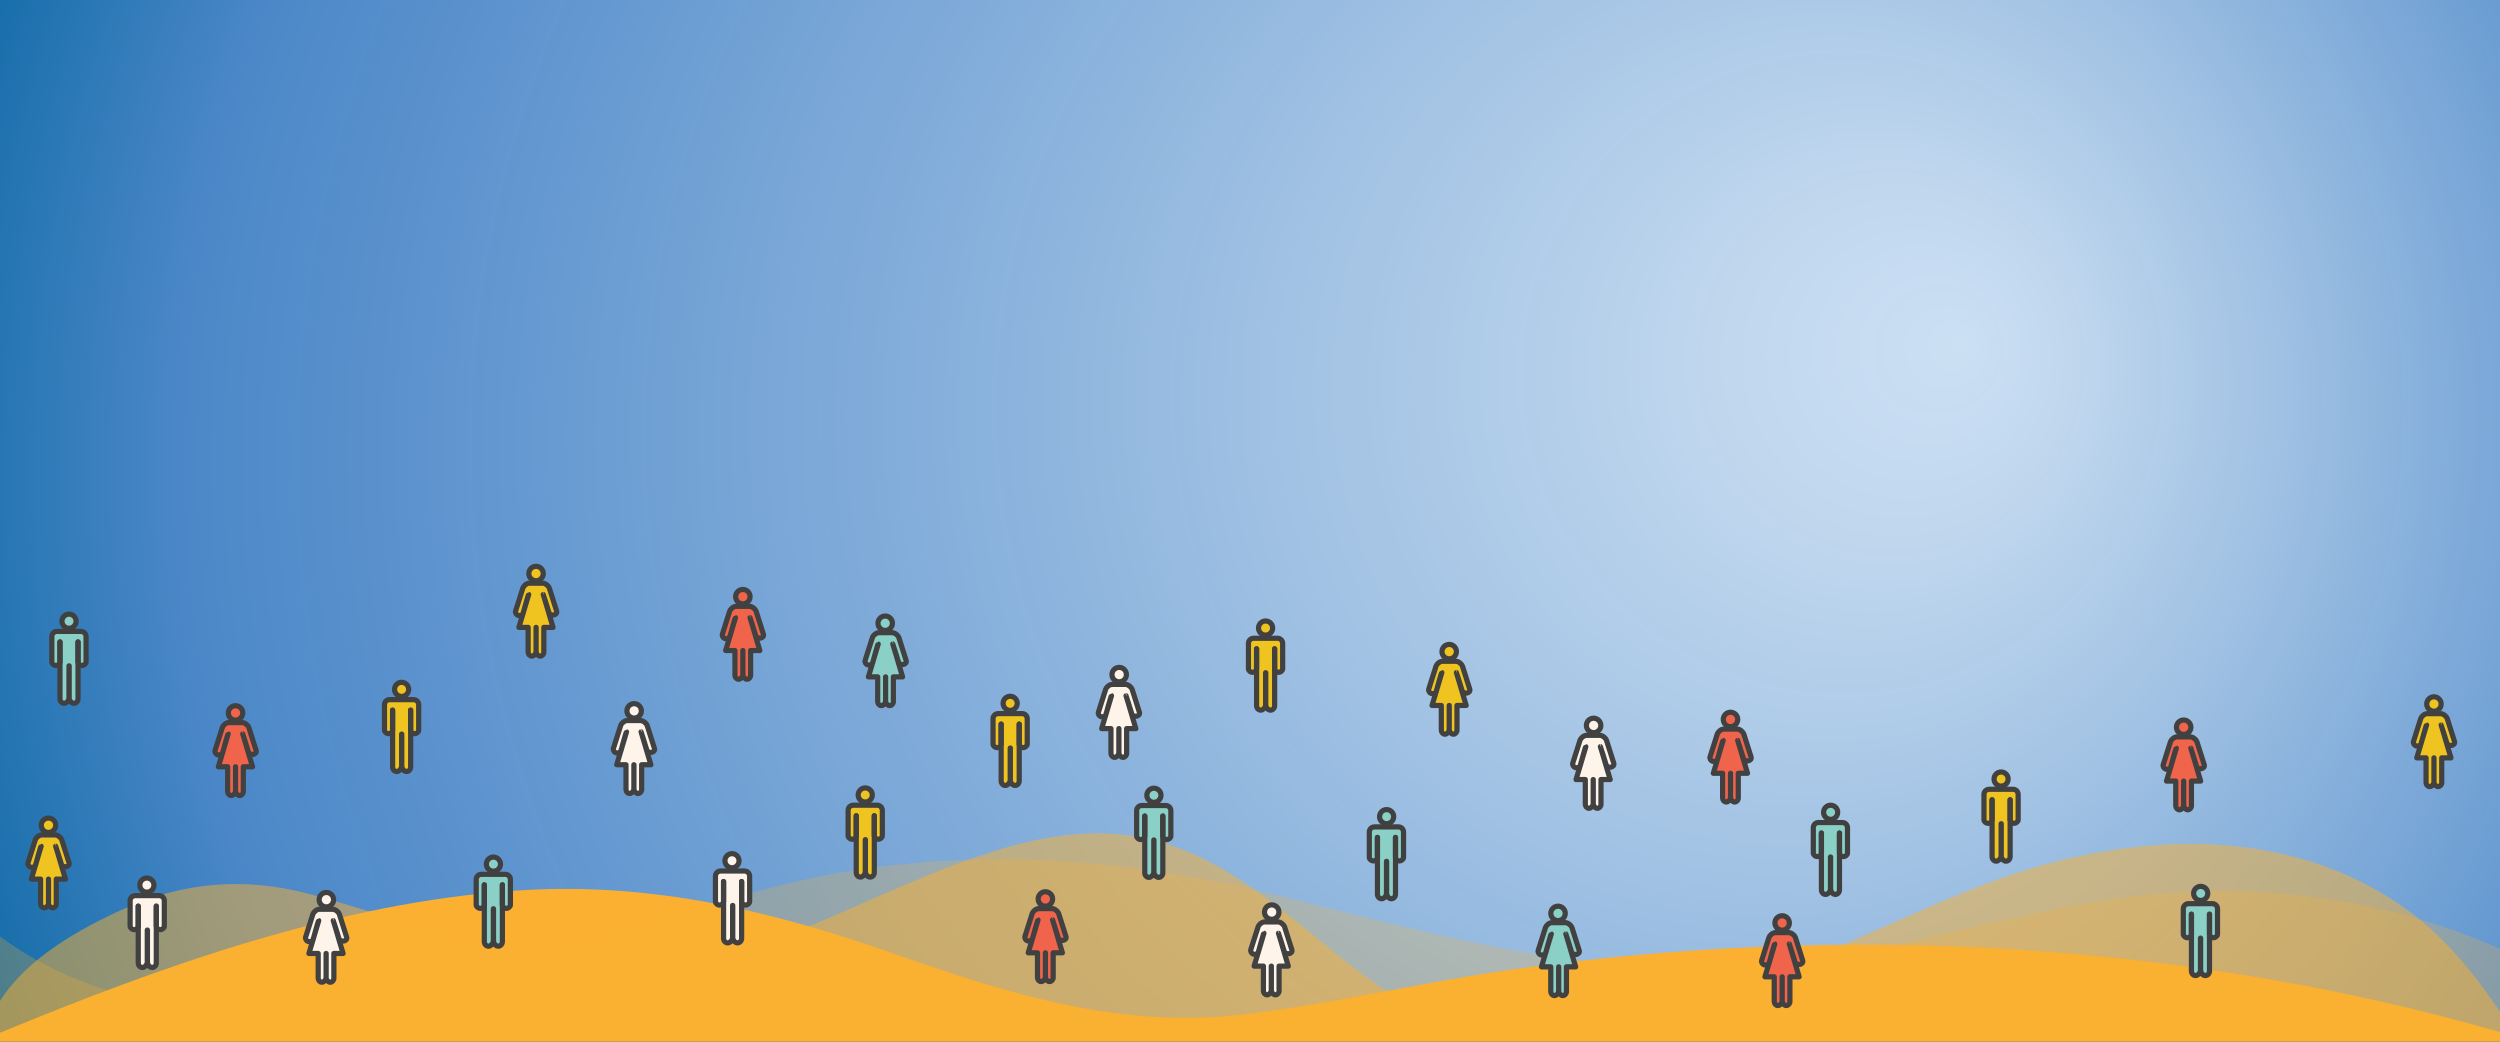 <?xml version="1.0" encoding="utf-8"?>
<!-- Generator: Adobe Illustrator 26.2.1, SVG Export Plug-In . SVG Version: 6.00 Build 0)  -->
<svg version="1.1" xmlns="http://www.w3.org/2000/svg" xmlns:xlink="http://www.w3.org/1999/xlink" x="0px" y="0px"
	 viewBox="0 0 1440 600" style="enable-background:new 0 0 1440 600;" xml:space="preserve">
<rect x="0" y="0" width="1440" height="600" fill="#333333" stroke="none"/>
<style type="text/css">
	.st0{fill:url(#SVGID_1_);}
	.st1{fill:#FBB031;}
	.st2{opacity:0.25;fill:#FBB031;enable-background:new    ;}
	.st3{opacity:0.5;fill:#FBB031;enable-background:new    ;}
	.st4{fill:#8AD0C6;}
	.st5{fill:none;stroke:#414141;stroke-width:3;stroke-linecap:round;stroke-linejoin:round;stroke-miterlimit:10;}
	.st6{fill:#F0644B;}
	.st7{fill:none;stroke:#404041;stroke-width:3;stroke-linecap:round;stroke-linejoin:round;stroke-miterlimit:10;}
	.st8{fill:#EFC421;}
	.st9{fill:#FEF4EA;}
</style>
<g id="Layer_2">
	
		<radialGradient id="SVGID_1_" cx="721" cy="299.5" r="1101.509" fx="1131.225" fy="198.038" gradientTransform="matrix(1.001 0 0 1 -2.003 0)" gradientUnits="userSpaceOnUse">
		<stop  offset="0" style="stop-color:#CCE0F4"/>
		<stop  offset="0.1" style="stop-color:#C3DBF3;stop-opacity:0.971"/>
		<stop  offset="0.265" style="stop-color:#A9CDF2;stop-opacity:0.922"/>
		<stop  offset="0.474" style="stop-color:#80B6F0;stop-opacity:0.861"/>
		<stop  offset="0.68" style="stop-color:#519CED;stop-opacity:0.8"/>
		<stop  offset="0.8" style="stop-color:#0277C0;stop-opacity:0.8"/>
		<stop  offset="0.843" style="stop-color:#0075BE"/>
	</radialGradient>
	<rect class="st0" width="1440" height="599"/>
</g>
<g id="Layer_1">
	<path class="st1" d="M1440,599.89v-5.44c-179.92-51.6-376.91-63.51-571-35.71c-51.6,7.39-101.08,19.45-153.13,25.58
		c-70.8,8.34-134.98-11.83-198.67-34.22c-70.72-24.86-140.4-42.28-218.64-37.21C194.72,519.65,91.61,557.07,0,594.87v5.02H1440z"/>
	<path class="st2" d="M1440,599.89v-53.37c-57.35-25.59-124.31-37.09-189.6-32.28c-84.43,6.19-163.6,38.4-248.16,43.23
		c-88.61,5.03-177.05-19.46-261.84-40.65c-83.12-20.75-165.96-28.68-251.28-15.08c-43.38,6.92-83.82,20.57-125.34,33.82
		C252.61,571.07,104.4,616.37,0,539.4v60.49H1440z"/>
	<path class="st3" d="M1440,600v-17.25c-15.6-23.03-33.17-44.78-57.23-61.35c-62.06-42.79-140.77-42.49-212.27-21.31
		c-37.38,11.07-72.11,28.44-107.6,43.42c-49.1,20.73-101.68,50.18-157,54.19c-43.51,3.11-85.08-10.28-118.32-34.43
		c-38.12-27.7-74.78-67.64-124.36-79.64c-48.53-11.77-97.62,7.3-142.96,26.49c-45.34,19.19-90.19,42.55-140.3,46.96
		c-71.68,6.38-135.94-24.96-202.68-42.37c-36.24-9.45-70.8-6.73-104.51,8.18C45.86,534.77,15.18,552.27,0,576.61V600H1440z"/>
	<g>
		<g>
			<ellipse transform="matrix(0.999 -0.04 0.04 0.999 -14.07 20.882)" cx="510.1" cy="358.87" rx="4.16" ry="4.16"/>
		</g>
		<g>
			
				<ellipse transform="matrix(0.999 -0.04 0.04 0.999 -14.07 20.882)" class="st4" cx="510.1" cy="358.87" rx="4.16" ry="4.16"/>
			<path class="st4" d="M499.73,382.98c0.94,0.3,2.56-0.05,2.89-1.08c0,0,2.99-11.02,3.24-10.97l-5.65,18.95h5.34l0,14.25
				c0,1.26,0.94,2.3,2.09,2.3c1.15,0,2.09-1.03,2.46-2.3l0-14.25h0.03v14.25c0.28,1.26,1.22,2.3,2.36,2.3c1.15,0,2.09-1.03,2.09-2.3
				l0-14.25h5.31c0,0-1.35-4.53-1.44-4.83c-0.88-2.94-1.74-5.88-2.61-8.82c-0.52-1.77-1.05-3.53-1.6-5.29
				c0.09-0.02,2.17,6.9,3.27,10.34c0.78,2.44,5.22,1.71,4.41-0.87c0,0-4.21-13.27-4.21-13.27c-0.28-0.88-2.08-2.72-3.81-2.72h-7.59
				c-1.83,0-3.5,1.85-3.77,2.72l-4.21,13.27C497.96,381.44,498.79,382.68,499.73,382.98z"/>
		</g>
		<g>
			
				<ellipse transform="matrix(0.999 -0.04 0.04 0.999 -14.07 20.882)" class="st5" cx="510.1" cy="358.87" rx="4.16" ry="4.16"/>
			<path class="st5" d="M499.73,382.98c0.94,0.3,2.56-0.05,2.89-1.08c0,0,2.99-11.02,3.24-10.97l-5.65,18.95h5.34l0,14.25
				c0,1.26,0.94,2.3,2.09,2.3c1.15,0,2.09-1.03,2.46-2.3l0-14.25h0.03v14.25c0.28,1.26,1.22,2.3,2.36,2.3c1.15,0,2.09-1.03,2.09-2.3
				l0-14.25h5.31c0,0-1.35-4.53-1.44-4.83c-0.88-2.94-1.74-5.88-2.61-8.82c-0.52-1.77-1.05-3.53-1.6-5.29
				c0.09-0.02,2.17,6.9,3.27,10.34c0.78,2.44,5.22,1.71,4.41-0.87c0,0-4.21-13.27-4.21-13.27c-0.28-0.88-2.08-2.72-3.81-2.72h-7.59
				c-1.83,0-3.5,1.85-3.77,2.72l-4.21,13.27C497.96,381.44,498.79,382.68,499.73,382.98z"/>
		</g>
	</g>
	<g>
		<g>
			<path d="M996.77,418.56c2.3,0,4.16-1.86,4.16-4.16c0-2.3-1.86-4.16-4.16-4.16c-2.3,0-4.16,1.86-4.16,4.16
				C992.61,416.69,994.48,418.56,996.77,418.56z"/>
		</g>
		<g>
			<path class="st6" d="M996.77,418.56c2.3,0,4.16-1.86,4.16-4.16c0-2.3-1.86-4.16-4.16-4.16c-2.3,0-4.16,1.86-4.16,4.16
				C992.61,416.69,994.48,418.56,996.77,418.56z"/>
			<path class="st6" d="M986.4,438.51c0.94,0.3,2.56-0.05,2.89-1.08c0,0,2.99-11.02,3.24-10.97l-5.65,18.95h5.34l0,14.25
				c0,1.26,0.94,2.3,2.09,2.3c1.15,0,2.09-1.03,2.46-2.3l0-14.25h0.03v14.25c0.28,1.26,1.22,2.3,2.36,2.3c1.15,0,2.09-1.03,2.09-2.3
				l0-14.25h5.31c0,0-1.35-4.53-1.44-4.83c-0.88-2.94-1.74-5.88-2.61-8.82c-0.52-1.77-1.05-3.53-1.6-5.29
				c0.09-0.02,2.17,6.9,3.27,10.34c0.78,2.44,5.22,1.71,4.41-0.87c0,0-4.21-13.27-4.21-13.27c-0.28-0.88-2.08-2.72-3.81-2.72h-7.59
				c-1.83,0-3.5,1.85-3.77,2.72l-4.21,13.27C984.64,436.96,985.46,438.21,986.4,438.51z"/>
		</g>
		<g>
			<path class="st5" d="M996.77,418.56c2.3,0,4.16-1.86,4.16-4.16c0-2.3-1.86-4.16-4.16-4.16c-2.3,0-4.16,1.86-4.16,4.16
				C992.61,416.69,994.48,418.56,996.77,418.56z"/>
			<path class="st5" d="M986.4,438.51c0.94,0.3,2.56-0.05,2.89-1.08c0,0,2.99-11.02,3.24-10.97l-5.65,18.95h5.34l0,14.25
				c0,1.26,0.94,2.3,2.09,2.3c1.15,0,2.09-1.03,2.46-2.3l0-14.25h0.03v14.25c0.28,1.26,1.22,2.3,2.36,2.3c1.15,0,2.09-1.03,2.09-2.3
				l0-14.25h5.31c0,0-1.35-4.53-1.44-4.83c-0.88-2.94-1.74-5.88-2.61-8.82c-0.52-1.77-1.05-3.53-1.6-5.29
				c0.09-0.02,2.17,6.9,3.27,10.34c0.78,2.44,5.22,1.71,4.41-0.87c0,0-4.21-13.27-4.21-13.27c-0.28-0.88-2.08-2.72-3.81-2.72h-7.59
				c-1.83,0-3.5,1.85-3.77,2.72l-4.21,13.27C984.64,436.96,985.46,438.21,986.4,438.51z"/>
		</g>
	</g>
	<g>
		<g>
			<g>
				
					<ellipse transform="matrix(0.385 -0.923 0.923 0.385 -284.574 568.402)" class="st4" cx="284.16" cy="497.71" rx="4.07" ry="4.07"/>
				<g>
					<path class="st4" d="M278.97,509.68h-0.02l0,11.65c0-0.03,0.01-0.06,0.01-0.1L278.97,509.68z"/>
					<path class="st4" d="M289.36,509.68v11.55c0,0.02,0.01,0.04,0.01,0.07L289.36,509.68L289.36,509.68z"/>
					<path class="st4" d="M284.26,523.44l0,18.94c0.37,1.44,1.43,2.62,2.74,2.62c1.3,0,2.37-1.17,2.37-2.62l0-18.94
						c0-0.03,0-0.06,0-0.08l-0.01-0.12h0.01v-1.94c0-0.02-0.01-0.04-0.01-0.07v-11.55h0.01v11.62c0.05,1.08,1.27,1.94,2.25,1.94
						c1,0,2.37-0.9,2.37-2.01v-11.47v-3.22c0-1.61-1.31-2.93-2.93-2.93h-13.84c-1.61,0-2.93,1.31-2.93,2.93v14.7
						c0,1.11,1.37,2.01,2.37,2.01c0.97,0,2.22-0.85,2.3-1.91l0-11.65h0.02l0,11.55c0,0.03-0.01,0.06-0.01,0.1l0,2.03
						c0,0.03,0,0.05,0,0.08v18.94c0,1.44,1.06,2.62,2.37,2.62c1.3,0,2.37-1.17,2.83-2.62l0-18.94H284.26z"/>
				</g>
			</g>
			<g>
				
					<ellipse transform="matrix(0.385 -0.923 0.923 0.385 -284.574 568.402)" class="st7" cx="284.16" cy="497.71" rx="4.07" ry="4.07"/>
				<g>
					<path class="st7" d="M278.97,509.68h-0.02l0,11.65c0-0.03,0.01-0.06,0.01-0.1L278.97,509.68z"/>
					<path class="st7" d="M289.36,509.68v11.55c0,0.02,0.01,0.04,0.01,0.07L289.36,509.68L289.36,509.68z"/>
					<path class="st7" d="M284.26,523.44l0,18.94c0.37,1.44,1.43,2.62,2.74,2.62c1.3,0,2.37-1.17,2.37-2.62l0-18.94
						c0-0.03,0-0.06,0-0.08l-0.01-0.12h0.01v-1.94c0-0.02-0.01-0.04-0.01-0.07v-11.55h0.01v11.62c0.05,1.08,1.27,1.94,2.25,1.94
						c1,0,2.37-0.9,2.37-2.01v-11.47v-3.22c0-1.61-1.31-2.93-2.93-2.93h-13.84c-1.61,0-2.93,1.31-2.93,2.93v14.7
						c0,1.11,1.37,2.01,2.37,2.01c0.97,0,2.22-0.85,2.3-1.91l0-11.65h0.02l0,11.55c0,0.03-0.01,0.06-0.01,0.1l0,2.03
						c0,0.03,0,0.05,0,0.08v18.94c0,1.44,1.06,2.62,2.37,2.62c1.3,0,2.37-1.17,2.83-2.62l0-18.94H284.26z"/>
				</g>
			</g>
		</g>
	</g>
	<g>
		<g>
			<g>
				<circle class="st8" cx="581.86" cy="405.12" r="4.07"/>
				<g>
					<path class="st8" d="M576.67,417.1h-0.02l0,11.65c0-0.03,0.01-0.06,0.01-0.1L576.67,417.1z"/>
					<path class="st8" d="M587.05,417.1v11.55c0,0.02,0.01,0.04,0.01,0.07L587.05,417.1L587.05,417.1z"/>
					<path class="st8" d="M581.96,430.86l0,18.94c0.37,1.44,1.43,2.62,2.74,2.62c1.3,0,2.37-1.17,2.37-2.62l0-18.94
						c0-0.03,0-0.06,0-0.08l-0.01-0.12h0.01v-1.94c0-0.02-0.01-0.04-0.01-0.07V417.1h0.01v11.62c0.05,1.08,1.27,1.94,2.25,1.94
						c1,0,2.37-0.9,2.37-2.01v-11.47v-3.22c0-1.61-1.31-2.93-2.93-2.93h-13.84c-1.61,0-2.93,1.31-2.93,2.93v14.7
						c0,1.11,1.37,2.01,2.37,2.01c0.97,0,2.22-0.85,2.3-1.91l0-11.65h0.02l0,11.55c0,0.03-0.01,0.06-0.01,0.1l0,2.03
						c0,0.03,0,0.05,0,0.08v18.94c0,1.44,1.06,2.62,2.37,2.62c1.3,0,2.37-1.17,2.83-2.62l0-18.94H581.96z"/>
				</g>
			</g>
			<g>
				<circle class="st5" cx="581.86" cy="405.12" r="4.07"/>
				<g>
					<path class="st5" d="M576.67,417.1h-0.02l0,11.65c0-0.03,0.01-0.06,0.01-0.1L576.67,417.1z"/>
					<path class="st5" d="M587.05,417.1v11.55c0,0.02,0.01,0.04,0.01,0.07L587.05,417.1L587.05,417.1z"/>
					<path class="st5" d="M581.96,430.86l0,18.94c0.37,1.44,1.43,2.62,2.74,2.62c1.3,0,2.37-1.17,2.37-2.62l0-18.94
						c0-0.03,0-0.06,0-0.08l-0.01-0.12h0.01v-1.94c0-0.02-0.01-0.04-0.01-0.07V417.1h0.01v11.62c0.05,1.08,1.27,1.94,2.25,1.94
						c1,0,2.37-0.9,2.37-2.01v-11.47v-3.22c0-1.61-1.31-2.93-2.93-2.93h-13.84c-1.61,0-2.93,1.31-2.93,2.93v14.7
						c0,1.11,1.37,2.01,2.37,2.01c0.97,0,2.22-0.85,2.3-1.91l0-11.65h0.02l0,11.55c0,0.03-0.01,0.06-0.01,0.1l0,2.03
						c0,0.03,0,0.05,0,0.08v18.94c0,1.44,1.06,2.62,2.37,2.62c1.3,0,2.37-1.17,2.83-2.62l0-18.94H581.96z"/>
				</g>
			</g>
		</g>
	</g>
	<g>
		<g>
			<g>
				
					<ellipse transform="matrix(0.985 -0.17 0.17 0.985 -78.304 79.144)" class="st9" cx="421.97" cy="495.8" rx="4.07" ry="4.07"/>
				<g>
					<path class="st9" d="M416.78,507.78h-0.02l0,11.65c0-0.03,0.01-0.06,0.01-0.1L416.78,507.78z"/>
					<path class="st9" d="M427.17,507.78v11.55c0,0.02,0.01,0.04,0.01,0.07L427.17,507.78L427.17,507.78z"/>
					<path class="st9" d="M422.07,521.54l0,18.94c0.37,1.44,1.43,2.62,2.74,2.62c1.3,0,2.37-1.17,2.37-2.62l0-18.94
						c0-0.03,0-0.06,0-0.08l-0.01-0.12h0.01v-1.94c0-0.02-0.01-0.04-0.01-0.07v-11.55h0.01v11.62c0.05,1.08,1.27,1.94,2.25,1.94
						c1,0,2.37-0.9,2.37-2.01v-11.47v-3.22c0-1.61-1.31-2.93-2.93-2.93h-13.84c-1.61,0-2.93,1.31-2.93,2.93v14.7
						c0,1.11,1.37,2.01,2.37,2.01c0.97,0,2.22-0.85,2.3-1.91l0-11.65h0.02l0,11.55c0,0.03-0.01,0.06-0.01,0.1l0,2.03
						c0,0.03,0,0.05,0,0.08v18.94c0,1.44,1.06,2.62,2.37,2.62c1.3,0,2.37-1.17,2.83-2.62l0-18.94H422.07z"/>
				</g>
			</g>
			<g>
				
					<ellipse transform="matrix(0.985 -0.17 0.17 0.985 -78.304 79.144)" class="st5" cx="421.97" cy="495.8" rx="4.07" ry="4.07"/>
				<g>
					<path class="st5" d="M416.78,507.78h-0.02l0,11.65c0-0.03,0.01-0.06,0.01-0.1L416.78,507.78z"/>
					<path class="st5" d="M427.17,507.78v11.55c0,0.02,0.01,0.04,0.01,0.07L427.17,507.78L427.17,507.78z"/>
					<path class="st5" d="M422.07,521.54l0,18.94c0.37,1.44,1.43,2.62,2.74,2.62c1.3,0,2.37-1.17,2.37-2.62l0-18.94
						c0-0.03,0-0.06,0-0.08l-0.01-0.12h0.01v-1.94c0-0.02-0.01-0.04-0.01-0.07v-11.55h0.01v11.62c0.05,1.08,1.27,1.94,2.25,1.94
						c1,0,2.37-0.9,2.37-2.01v-11.47v-3.22c0-1.61-1.31-2.93-2.93-2.93h-13.84c-1.61,0-2.93,1.31-2.93,2.93v14.7
						c0,1.11,1.37,2.01,2.37,2.01c0.97,0,2.22-0.85,2.3-1.91l0-11.65h0.02l0,11.55c0,0.03-0.01,0.06-0.01,0.1l0,2.03
						c0,0.03,0,0.05,0,0.08v18.94c0,1.44,1.06,2.62,2.37,2.62c1.3,0,2.37-1.17,2.83-2.62l0-18.94H422.07z"/>
				</g>
			</g>
		</g>
	</g>
	<g>
		<g>
			<ellipse transform="matrix(0.219 -0.976 0.976 0.219 -114.348 676.132)" cx="365.11" cy="409.48" rx="4.16" ry="4.16"/>
		</g>
		<g>
			
				<ellipse transform="matrix(0.219 -0.976 0.976 0.219 -114.348 676.132)" class="st9" cx="365.11" cy="409.48" rx="4.16" ry="4.16"/>
			<path class="st9" d="M354.75,433.6c0.94,0.3,2.56-0.05,2.89-1.08c0,0,2.99-11.02,3.24-10.97l-5.65,18.95h5.34l0,14.25
				c0,1.26,0.94,2.3,2.09,2.3c1.15,0,2.09-1.03,2.46-2.3l0-14.25h0.03v14.25c0.28,1.26,1.22,2.3,2.36,2.3c1.15,0,2.09-1.03,2.09-2.3
				l0-14.25h5.31c0,0-1.35-4.53-1.44-4.83c-0.88-2.94-1.74-5.88-2.61-8.82c-0.52-1.77-1.05-3.53-1.6-5.29
				c0.09-0.02,2.17,6.9,3.27,10.34c0.78,2.44,5.22,1.71,4.41-0.87c0,0-4.21-13.27-4.21-13.27c-0.28-0.88-2.08-2.72-3.81-2.72h-7.59
				c-1.83,0-3.5,1.85-3.77,2.72l-4.21,13.27C352.98,432.05,353.81,433.3,354.75,433.6z"/>
		</g>
		<g>
			
				<ellipse transform="matrix(0.219 -0.976 0.976 0.219 -114.348 676.132)" class="st5" cx="365.11" cy="409.48" rx="4.16" ry="4.16"/>
			<path class="st5" d="M354.75,433.6c0.94,0.3,2.56-0.05,2.89-1.08c0,0,2.99-11.02,3.24-10.97l-5.65,18.95h5.34l0,14.25
				c0,1.26,0.94,2.3,2.09,2.3c1.15,0,2.09-1.03,2.46-2.3l0-14.25h0.03v14.25c0.28,1.26,1.22,2.3,2.36,2.3c1.15,0,2.09-1.03,2.09-2.3
				l0-14.25h5.31c0,0-1.35-4.53-1.44-4.83c-0.88-2.94-1.74-5.88-2.61-8.82c-0.52-1.77-1.05-3.53-1.6-5.29
				c0.09-0.02,2.17,6.9,3.27,10.34c0.78,2.44,5.22,1.71,4.41-0.87c0,0-4.21-13.27-4.21-13.27c-0.28-0.88-2.08-2.72-3.81-2.72h-7.59
				c-1.83,0-3.5,1.85-3.77,2.72l-4.21,13.27C352.98,432.05,353.81,433.3,354.75,433.6z"/>
		</g>
	</g>
	<g>
		<g>
			<path d="M27.93,479.51c2.3,0,4.16-1.86,4.16-4.16c0-2.3-1.86-4.16-4.16-4.16c-2.3,0-4.16,1.86-4.16,4.16
				C23.76,477.65,25.63,479.51,27.93,479.51z"/>
		</g>
		<g>
			<path class="st8" d="M27.93,479.51c2.3,0,4.16-1.86,4.16-4.16c0-2.3-1.86-4.16-4.16-4.16c-2.3,0-4.16,1.86-4.16,4.16
				C23.76,477.65,25.63,479.51,27.93,479.51z"/>
			<path class="st8" d="M17.56,499.47c0.94,0.3,2.56-0.05,2.89-1.08c0,0,2.99-11.02,3.24-10.97l-5.65,18.95h5.34l0,14.25
				c0,1.26,0.94,2.3,2.09,2.3c1.15,0,2.09-1.03,2.46-2.3l0-14.25h0.03v14.25c0.28,1.26,1.22,2.3,2.36,2.3c1.15,0,2.09-1.03,2.09-2.3
				l0-14.25h5.31c0,0-1.35-4.53-1.44-4.83c-0.88-2.94-1.74-5.88-2.61-8.82c-0.52-1.77-1.05-3.53-1.6-5.29
				c0.09-0.02,2.17,6.9,3.27,10.34c0.78,2.44,5.22,1.71,4.41-0.87c0,0-4.21-13.27-4.21-13.27c-0.28-0.88-2.08-2.72-3.81-2.72h-7.59
				c-1.83,0-3.5,1.85-3.77,2.72l-4.21,13.27C15.79,497.92,16.62,499.17,17.56,499.47z"/>
		</g>
		<g>
			<path class="st5" d="M27.93,479.51c2.3,0,4.16-1.86,4.16-4.16c0-2.3-1.86-4.16-4.16-4.16c-2.3,0-4.16,1.86-4.16,4.16
				C23.76,477.65,25.63,479.51,27.93,479.51z"/>
			<path class="st5" d="M17.56,499.47c0.94,0.3,2.56-0.05,2.89-1.08c0,0,2.99-11.02,3.24-10.97l-5.65,18.95h5.34l0,14.25
				c0,1.26,0.94,2.3,2.09,2.3c1.15,0,2.09-1.03,2.46-2.3l0-14.25h0.03v14.25c0.28,1.26,1.22,2.3,2.36,2.3c1.15,0,2.09-1.03,2.09-2.3
				l0-14.25h5.31c0,0-1.35-4.53-1.44-4.83c-0.88-2.94-1.74-5.88-2.61-8.82c-0.52-1.77-1.05-3.53-1.6-5.29
				c0.09-0.02,2.17,6.9,3.27,10.34c0.78,2.44,5.22,1.71,4.41-0.87c0,0-4.21-13.27-4.21-13.27c-0.28-0.88-2.08-2.72-3.81-2.72h-7.59
				c-1.83,0-3.5,1.85-3.77,2.72l-4.21,13.27C15.79,497.92,16.62,499.17,17.56,499.47z"/>
		</g>
	</g>
	<g>
		<g>
			<path d="M834.74,379.5c2.3,0,4.16-1.86,4.16-4.16c0-2.3-1.86-4.16-4.16-4.16c-2.3,0-4.16,1.86-4.16,4.16
				C830.58,377.64,832.44,379.5,834.74,379.5z"/>
		</g>
		<g>
			<path class="st8" d="M834.74,379.5c2.3,0,4.16-1.86,4.16-4.16c0-2.3-1.86-4.16-4.16-4.16c-2.3,0-4.16,1.86-4.16,4.16
				C830.58,377.64,832.44,379.5,834.74,379.5z"/>
			<path class="st8" d="M824.37,399.45c0.94,0.3,2.56-0.05,2.89-1.08c0,0,2.99-11.02,3.24-10.97l-5.65,18.95h5.34l0,14.25
				c0,1.26,0.94,2.3,2.09,2.3s2.09-1.03,2.46-2.3l0-14.25h0.03v14.25c0.28,1.26,1.22,2.3,2.36,2.3c1.15,0,2.09-1.03,2.09-2.3
				l0-14.25h5.31c0,0-1.35-4.53-1.44-4.83c-0.88-2.94-1.74-5.88-2.61-8.82c-0.52-1.77-1.05-3.53-1.6-5.29
				c0.09-0.02,2.17,6.9,3.27,10.34c0.78,2.44,5.22,1.71,4.41-0.87c0,0-4.21-13.27-4.21-13.27c-0.28-0.88-2.08-2.72-3.81-2.72h-7.59
				c-1.83,0-3.5,1.85-3.77,2.72l-4.21,13.27C822.6,397.91,823.43,399.16,824.37,399.45z"/>
		</g>
		<g>
			<path class="st5" d="M834.74,379.5c2.3,0,4.16-1.86,4.16-4.16c0-2.3-1.86-4.16-4.16-4.16c-2.3,0-4.16,1.86-4.16,4.16
				C830.58,377.64,832.44,379.5,834.74,379.5z"/>
			<path class="st5" d="M824.37,399.45c0.94,0.3,2.56-0.05,2.89-1.08c0,0,2.99-11.02,3.24-10.97l-5.65,18.95h5.34l0,14.25
				c0,1.26,0.94,2.3,2.09,2.3s2.09-1.03,2.46-2.3l0-14.25h0.03v14.25c0.28,1.26,1.22,2.3,2.36,2.3c1.15,0,2.09-1.03,2.09-2.3
				l0-14.25h5.31c0,0-1.35-4.53-1.44-4.83c-0.88-2.94-1.74-5.88-2.61-8.82c-0.52-1.77-1.05-3.53-1.6-5.29
				c0.09-0.02,2.17,6.9,3.27,10.34c0.78,2.44,5.22,1.71,4.41-0.87c0,0-4.21-13.27-4.21-13.27c-0.28-0.88-2.08-2.72-3.81-2.72h-7.59
				c-1.83,0-3.5,1.85-3.77,2.72l-4.21,13.27C822.6,397.91,823.43,399.16,824.37,399.45z"/>
		</g>
	</g>
	<g>
		<g>
			<path d="M308.76,334.52c2.3,0,4.16-1.86,4.16-4.16c0-2.3-1.86-4.16-4.16-4.16c-2.3,0-4.16,1.86-4.16,4.16
				C304.6,332.66,306.47,334.52,308.76,334.52z"/>
		</g>
		<g>
			<path class="st8" d="M308.76,334.52c2.3,0,4.16-1.86,4.16-4.16c0-2.3-1.86-4.16-4.16-4.16c-2.3,0-4.16,1.86-4.16,4.16
				C304.6,332.66,306.47,334.52,308.76,334.52z"/>
			<path class="st8" d="M298.4,354.47c0.94,0.3,2.56-0.05,2.89-1.08c0,0,2.99-11.02,3.24-10.97l-5.65,18.95h5.34l0,14.25
				c0,1.26,0.94,2.3,2.09,2.3c1.15,0,2.09-1.03,2.46-2.3l0-14.25h0.03v14.25c0.28,1.26,1.22,2.3,2.36,2.3c1.15,0,2.09-1.03,2.09-2.3
				l0-14.25h5.31c0,0-1.35-4.53-1.44-4.83c-0.88-2.94-1.74-5.88-2.61-8.82c-0.52-1.77-1.05-3.53-1.6-5.29
				c0.09-0.02,2.17,6.9,3.27,10.34c0.78,2.44,5.22,1.71,4.41-0.87c0,0-4.21-13.27-4.21-13.27c-0.28-0.88-2.08-2.72-3.81-2.72h-7.59
				c-1.83,0-3.5,1.85-3.77,2.72l-4.21,13.27C296.63,352.93,297.46,354.17,298.4,354.47z"/>
		</g>
		<g>
			<path class="st5" d="M308.76,334.52c2.3,0,4.16-1.86,4.16-4.16c0-2.3-1.86-4.16-4.16-4.16c-2.3,0-4.16,1.86-4.16,4.16
				C304.6,332.66,306.47,334.52,308.76,334.52z"/>
			<path class="st5" d="M298.4,354.47c0.94,0.3,2.56-0.05,2.89-1.08c0,0,2.99-11.02,3.24-10.97l-5.65,18.95h5.34l0,14.25
				c0,1.26,0.94,2.3,2.09,2.3c1.15,0,2.09-1.03,2.46-2.3l0-14.25h0.03v14.25c0.28,1.26,1.22,2.3,2.36,2.3c1.15,0,2.09-1.03,2.09-2.3
				l0-14.25h5.31c0,0-1.35-4.53-1.44-4.83c-0.88-2.94-1.74-5.88-2.61-8.82c-0.52-1.77-1.05-3.53-1.6-5.29
				c0.09-0.02,2.17,6.9,3.27,10.34c0.78,2.44,5.22,1.71,4.41-0.87c0,0-4.21-13.27-4.21-13.27c-0.28-0.88-2.08-2.72-3.81-2.72h-7.59
				c-1.83,0-3.5,1.85-3.77,2.72l-4.21,13.27C296.63,352.93,297.46,354.17,298.4,354.47z"/>
		</g>
	</g>
	<g>
		<g>
			<path d="M1401.95,409.67c2.3,0,4.16-1.86,4.16-4.16c0-2.3-1.86-4.16-4.16-4.16s-4.16,1.86-4.16,4.16
				C1397.79,407.8,1399.66,409.67,1401.95,409.67z"/>
		</g>
		<g>
			<path class="st8" d="M1401.95,409.67c2.3,0,4.16-1.86,4.16-4.16c0-2.3-1.86-4.16-4.16-4.16s-4.16,1.86-4.16,4.16
				C1397.79,407.8,1399.66,409.67,1401.95,409.67z"/>
			<path class="st8" d="M1391.59,429.62c0.94,0.3,2.56-0.05,2.89-1.08c0,0,2.99-11.02,3.24-10.97l-5.65,18.95h5.34l0,14.25
				c0,1.26,0.94,2.3,2.09,2.3s2.09-1.03,2.46-2.3l0-14.25h0.03v14.25c0.28,1.26,1.22,2.3,2.36,2.3c1.15,0,2.09-1.03,2.09-2.3
				l0-14.25h5.31c0,0-1.35-4.53-1.44-4.83c-0.88-2.94-1.74-5.88-2.61-8.82c-0.52-1.77-1.05-3.53-1.6-5.29
				c0.09-0.02,2.17,6.9,3.27,10.34c0.78,2.44,5.22,1.71,4.41-0.87c0,0-4.21-13.27-4.21-13.27c-0.28-0.88-2.08-2.72-3.81-2.72h-7.59
				c-1.83,0-3.5,1.85-3.77,2.72l-4.21,13.27C1389.82,428.07,1390.65,429.32,1391.59,429.62z"/>
		</g>
		<g>
			<path class="st5" d="M1401.95,409.67c2.3,0,4.16-1.86,4.16-4.16c0-2.3-1.86-4.16-4.16-4.16s-4.16,1.86-4.16,4.16
				C1397.79,407.8,1399.66,409.67,1401.95,409.67z"/>
			<path class="st5" d="M1391.59,429.62c0.94,0.3,2.56-0.05,2.89-1.08c0,0,2.99-11.02,3.24-10.97l-5.65,18.95h5.34l0,14.25
				c0,1.26,0.94,2.3,2.09,2.3s2.09-1.03,2.46-2.3l0-14.25h0.03v14.25c0.28,1.26,1.22,2.3,2.36,2.3c1.15,0,2.09-1.03,2.09-2.3
				l0-14.25h5.31c0,0-1.35-4.53-1.44-4.83c-0.88-2.94-1.74-5.88-2.61-8.82c-0.52-1.77-1.05-3.53-1.6-5.29
				c0.09-0.02,2.17,6.9,3.27,10.34c0.78,2.44,5.22,1.71,4.41-0.87c0,0-4.21-13.27-4.21-13.27c-0.28-0.88-2.08-2.72-3.81-2.72h-7.59
				c-1.83,0-3.5,1.85-3.77,2.72l-4.21,13.27C1389.82,428.07,1390.65,429.32,1391.59,429.62z"/>
		</g>
	</g>
	<g>
		<g>
			<ellipse transform="matrix(0.219 -0.976 0.976 0.219 -358.9 588.058)" cx="187.83" cy="518.19" rx="4.16" ry="4.16"/>
		</g>
		<g>
			
				<ellipse transform="matrix(0.219 -0.976 0.976 0.219 -358.9 588.058)" class="st9" cx="187.83" cy="518.19" rx="4.16" ry="4.16"/>
			<path class="st9" d="M177.46,542.3c0.94,0.3,2.56-0.05,2.89-1.08c0,0,2.99-11.02,3.24-10.97l-5.65,18.95h5.34l0,14.25
				c0,1.26,0.94,2.3,2.09,2.3c1.15,0,2.09-1.03,2.46-2.3l0-14.25h0.03v14.25c0.28,1.26,1.22,2.3,2.36,2.3c1.15,0,2.09-1.03,2.09-2.3
				l0-14.25h5.31c0,0-1.35-4.53-1.44-4.83c-0.88-2.94-1.74-5.88-2.61-8.82c-0.52-1.77-1.05-3.53-1.6-5.29
				c0.09-0.02,2.17,6.9,3.27,10.34c0.78,2.44,5.22,1.71,4.41-0.87c0,0-4.21-13.27-4.21-13.27c-0.28-0.88-2.08-2.72-3.81-2.72h-7.59
				c-1.83,0-3.5,1.85-3.77,2.72l-4.21,13.27C175.7,540.75,176.52,542,177.46,542.3z"/>
		</g>
		<g>
			
				<ellipse transform="matrix(0.219 -0.976 0.976 0.219 -358.9 588.058)" class="st5" cx="187.83" cy="518.19" rx="4.16" ry="4.16"/>
			<path class="st5" d="M177.46,542.3c0.94,0.3,2.56-0.05,2.89-1.08c0,0,2.99-11.02,3.24-10.97l-5.65,18.95h5.34l0,14.25
				c0,1.26,0.94,2.3,2.09,2.3c1.15,0,2.09-1.03,2.46-2.3l0-14.25h0.03v14.25c0.28,1.26,1.22,2.3,2.36,2.3c1.15,0,2.09-1.03,2.09-2.3
				l0-14.25h5.31c0,0-1.35-4.53-1.44-4.83c-0.88-2.94-1.74-5.88-2.61-8.82c-0.52-1.77-1.05-3.53-1.6-5.29
				c0.09-0.02,2.17,6.9,3.27,10.34c0.78,2.44,5.22,1.71,4.41-0.87c0,0-4.21-13.27-4.21-13.27c-0.28-0.88-2.08-2.72-3.81-2.72h-7.59
				c-1.83,0-3.5,1.85-3.77,2.72l-4.21,13.27C175.7,540.75,176.52,542,177.46,542.3z"/>
		</g>
	</g>
	<g>
		<g>
			<ellipse transform="matrix(0.219 -0.976 0.976 0.219 308.975 1221.968)" cx="917.69" cy="418.01" rx="4.16" ry="4.16"/>
		</g>
		<g>
			
				<ellipse transform="matrix(0.219 -0.976 0.976 0.219 308.975 1221.968)" class="st9" cx="917.69" cy="418.01" rx="4.16" ry="4.16"/>
			<path class="st9" d="M907.32,442.12c0.94,0.3,2.56-0.05,2.89-1.08c0,0,2.99-11.02,3.24-10.97l-5.65,18.95h5.34l0,14.25
				c0,1.26,0.94,2.3,2.09,2.3c1.15,0,2.09-1.03,2.46-2.3l0-14.25h0.03v14.25c0.28,1.26,1.22,2.3,2.36,2.3c1.15,0,2.09-1.03,2.09-2.3
				l0-14.25h5.31c0,0-1.35-4.53-1.44-4.83c-0.88-2.94-1.74-5.88-2.61-8.82c-0.52-1.77-1.05-3.53-1.6-5.29
				c0.09-0.02,2.17,6.9,3.27,10.34c0.78,2.44,5.22,1.71,4.41-0.87c0,0-4.21-13.27-4.21-13.27c-0.28-0.88-2.08-2.72-3.81-2.72h-7.59
				c-1.83,0-3.5,1.85-3.77,2.72l-4.21,13.27C905.55,440.58,906.38,441.82,907.32,442.12z"/>
		</g>
		<g>
			
				<ellipse transform="matrix(0.219 -0.976 0.976 0.219 308.975 1221.968)" class="st5" cx="917.69" cy="418.01" rx="4.16" ry="4.16"/>
			<path class="st5" d="M907.32,442.12c0.94,0.3,2.56-0.05,2.89-1.08c0,0,2.99-11.02,3.24-10.97l-5.65,18.95h5.34l0,14.25
				c0,1.26,0.94,2.3,2.09,2.3c1.15,0,2.09-1.03,2.46-2.3l0-14.25h0.03v14.25c0.28,1.26,1.22,2.3,2.36,2.3c1.15,0,2.09-1.03,2.09-2.3
				l0-14.25h5.31c0,0-1.35-4.53-1.44-4.83c-0.88-2.94-1.74-5.88-2.61-8.82c-0.52-1.77-1.05-3.53-1.6-5.29
				c0.09-0.02,2.17,6.9,3.27,10.34c0.78,2.44,5.22,1.71,4.41-0.87c0,0-4.21-13.27-4.21-13.27c-0.28-0.88-2.08-2.72-3.81-2.72h-7.59
				c-1.83,0-3.5,1.85-3.77,2.72l-4.21,13.27C905.55,440.58,906.38,441.82,907.32,442.12z"/>
		</g>
	</g>
	<g>
		<g>
			<ellipse transform="matrix(0.219 -0.976 0.976 0.219 124.175 932.448)" cx="644.46" cy="388.67" rx="4.16" ry="4.16"/>
		</g>
		<g>
			
				<ellipse transform="matrix(0.219 -0.976 0.976 0.219 124.175 932.448)" class="st9" cx="644.46" cy="388.67" rx="4.16" ry="4.16"/>
			<path class="st9" d="M634.09,412.78c0.94,0.3,2.56-0.05,2.89-1.08c0,0,2.99-11.02,3.24-10.97l-5.65,18.95h5.34l0,14.25
				c0,1.26,0.94,2.3,2.09,2.3c1.15,0,2.09-1.03,2.46-2.3l0-14.25h0.03v14.25c0.28,1.26,1.22,2.3,2.36,2.3c1.15,0,2.09-1.03,2.09-2.3
				l0-14.25h5.31c0,0-1.35-4.53-1.44-4.83c-0.88-2.94-1.74-5.88-2.61-8.82c-0.52-1.77-1.05-3.53-1.6-5.29
				c0.09-0.02,2.17,6.9,3.27,10.34c0.78,2.44,5.22,1.71,4.41-0.87c0,0-4.21-13.27-4.21-13.27c-0.28-0.88-2.08-2.72-3.81-2.72h-7.59
				c-1.83,0-3.5,1.85-3.77,2.72l-4.21,13.27C632.33,411.24,633.15,412.48,634.09,412.78z"/>
		</g>
		<g>
			
				<ellipse transform="matrix(0.219 -0.976 0.976 0.219 124.175 932.448)" class="st5" cx="644.46" cy="388.67" rx="4.16" ry="4.16"/>
			<path class="st5" d="M634.09,412.78c0.94,0.3,2.56-0.05,2.89-1.08c0,0,2.99-11.02,3.24-10.97l-5.65,18.95h5.34l0,14.25
				c0,1.26,0.94,2.3,2.09,2.3c1.15,0,2.09-1.03,2.46-2.3l0-14.25h0.03v14.25c0.28,1.26,1.22,2.3,2.36,2.3c1.15,0,2.09-1.03,2.09-2.3
				l0-14.25h5.31c0,0-1.35-4.53-1.44-4.83c-0.88-2.94-1.74-5.88-2.61-8.82c-0.52-1.77-1.05-3.53-1.6-5.29
				c0.09-0.02,2.17,6.9,3.27,10.34c0.78,2.44,5.22,1.71,4.41-0.87c0,0-4.21-13.27-4.21-13.27c-0.28-0.88-2.08-2.72-3.81-2.72h-7.59
				c-1.83,0-3.5,1.85-3.77,2.72l-4.21,13.27C632.33,411.24,633.15,412.48,634.09,412.78z"/>
		</g>
	</g>
	<g>
		<g>
			<ellipse transform="matrix(0.219 -0.976 0.976 0.219 59.282 1124.982)" cx="732.27" cy="525.47" rx="4.16" ry="4.16"/>
		</g>
		<g>
			
				<ellipse transform="matrix(0.219 -0.976 0.976 0.219 59.282 1124.982)" class="st9" cx="732.27" cy="525.47" rx="4.16" ry="4.16"/>
			<path class="st9" d="M721.9,549.58c0.94,0.3,2.56-0.05,2.89-1.08c0,0,2.99-11.02,3.24-10.97l-5.65,18.95h5.34l0,14.25
				c0,1.26,0.94,2.3,2.09,2.3s2.09-1.03,2.46-2.3l0-14.25h0.03v14.25c0.28,1.26,1.22,2.3,2.36,2.3c1.15,0,2.09-1.03,2.09-2.3
				l0-14.25h5.31c0,0-1.35-4.53-1.44-4.83c-0.88-2.94-1.74-5.88-2.61-8.82c-0.52-1.77-1.05-3.53-1.6-5.29
				c0.09-0.02,2.17,6.9,3.27,10.34c0.78,2.44,5.22,1.71,4.41-0.87c0,0-4.21-13.27-4.21-13.27c-0.28-0.88-2.08-2.72-3.81-2.72h-7.59
				c-1.83,0-3.5,1.85-3.77,2.72L720.46,547C720.13,548.03,720.96,549.28,721.9,549.58z"/>
		</g>
		<g>
			
				<ellipse transform="matrix(0.219 -0.976 0.976 0.219 59.282 1124.982)" class="st5" cx="732.27" cy="525.47" rx="4.16" ry="4.16"/>
			<path class="st5" d="M721.9,549.58c0.94,0.3,2.56-0.05,2.89-1.08c0,0,2.99-11.02,3.24-10.97l-5.65,18.95h5.34l0,14.25
				c0,1.26,0.94,2.3,2.09,2.3s2.09-1.03,2.46-2.3l0-14.25h0.03v14.25c0.28,1.26,1.22,2.3,2.36,2.3c1.15,0,2.09-1.03,2.09-2.3
				l0-14.25h5.31c0,0-1.35-4.53-1.44-4.83c-0.88-2.94-1.74-5.88-2.61-8.82c-0.52-1.77-1.05-3.53-1.6-5.29
				c0.09-0.02,2.17,6.9,3.27,10.34c0.78,2.44,5.22,1.71,4.41-0.87c0,0-4.21-13.27-4.21-13.27c-0.28-0.88-2.08-2.72-3.81-2.72h-7.59
				c-1.83,0-3.5,1.85-3.77,2.72L720.46,547C720.13,548.03,720.96,549.28,721.9,549.58z"/>
		</g>
	</g>
	<g>
		<g>
			<g>
				
					<ellipse transform="matrix(0.385 -0.923 0.923 0.385 216.669 1260.894)" class="st4" cx="1054.33" cy="467.89" rx="4.07" ry="4.07"/>
				<g>
					<path class="st4" d="M1049.14,479.86h-0.02l0,11.65c0-0.03,0.01-0.06,0.01-0.1L1049.14,479.86z"/>
					<path class="st4" d="M1059.53,479.86v11.55c0,0.02,0.01,0.04,0.01,0.07L1059.53,479.86L1059.53,479.86z"/>
					<path class="st4" d="M1054.43,493.62l0,18.94c0.37,1.44,1.43,2.62,2.74,2.62c1.3,0,2.37-1.17,2.37-2.62l0-18.94
						c0-0.03,0-0.06,0-0.08l-0.01-0.12h0.01v-1.94c0-0.02-0.01-0.04-0.01-0.07v-11.55h0.01v11.62c0.05,1.08,1.27,1.94,2.25,1.94
						c1,0,2.37-0.9,2.37-2.01v-11.47v-3.22c0-1.61-1.31-2.93-2.93-2.93h-13.84c-1.61,0-2.93,1.31-2.93,2.93v14.7
						c0,1.11,1.37,2.01,2.37,2.01c0.97,0,2.22-0.85,2.3-1.91l0-11.65h0.02l0,11.55c0,0.03-0.01,0.06-0.01,0.1l0,2.03
						c0,0.03,0,0.05,0,0.08v18.94c0,1.44,1.06,2.62,2.37,2.62c1.3,0,2.37-1.17,2.83-2.62l0-18.94H1054.43z"/>
				</g>
			</g>
			<g>
				
					<ellipse transform="matrix(0.385 -0.923 0.923 0.385 216.669 1260.894)" class="st7" cx="1054.33" cy="467.89" rx="4.07" ry="4.07"/>
				<g>
					<path class="st7" d="M1049.14,479.86h-0.02l0,11.65c0-0.03,0.01-0.06,0.01-0.1L1049.14,479.86z"/>
					<path class="st7" d="M1059.53,479.86v11.55c0,0.02,0.01,0.04,0.01,0.07L1059.53,479.86L1059.53,479.86z"/>
					<path class="st7" d="M1054.43,493.62l0,18.94c0.37,1.44,1.43,2.62,2.74,2.62c1.3,0,2.37-1.17,2.37-2.62l0-18.94
						c0-0.03,0-0.06,0-0.08l-0.01-0.12h0.01v-1.94c0-0.02-0.01-0.04-0.01-0.07v-11.55h0.01v11.62c0.05,1.08,1.27,1.94,2.25,1.94
						c1,0,2.37-0.9,2.37-2.01v-11.47v-3.22c0-1.61-1.31-2.93-2.93-2.93h-13.84c-1.61,0-2.93,1.31-2.93,2.93v14.7
						c0,1.11,1.37,2.01,2.37,2.01c0.97,0,2.22-0.85,2.3-1.91l0-11.65h0.02l0,11.55c0,0.03-0.01,0.06-0.01,0.1l0,2.03
						c0,0.03,0,0.05,0,0.08v18.94c0,1.44,1.06,2.62,2.37,2.62c1.3,0,2.37-1.17,2.83-2.62l0-18.94H1054.43z"/>
				</g>
			</g>
		</g>
	</g>
	<g>
		<g>
			<g>
				
					<ellipse transform="matrix(0.385 -0.923 0.923 0.385 57.065 1026.404)" class="st4" cx="798.6" cy="470.39" rx="4.07" ry="4.07"/>
				<g>
					<path class="st4" d="M793.41,482.36h-0.02l0,11.65c0-0.03,0.01-0.06,0.01-0.1L793.41,482.36z"/>
					<path class="st4" d="M803.8,482.36v11.55c0,0.02,0.01,0.04,0.01,0.07L803.8,482.36L803.8,482.36z"/>
					<path class="st4" d="M798.7,496.12l0,18.94c0.37,1.44,1.43,2.62,2.74,2.62c1.3,0,2.37-1.17,2.37-2.62l0-18.94
						c0-0.03,0-0.06,0-0.08l-0.01-0.12h0.01v-1.94c0-0.02-0.01-0.04-0.01-0.07v-11.55h0.01v11.62c0.05,1.08,1.27,1.94,2.25,1.94
						c1,0,2.37-0.9,2.37-2.01v-11.47v-3.22c0-1.61-1.31-2.93-2.93-2.93h-13.84c-1.61,0-2.93,1.31-2.93,2.93v14.7
						c0,1.11,1.37,2.01,2.37,2.01c0.97,0,2.22-0.85,2.3-1.91l0-11.65h0.02l0,11.55c0,0.03-0.01,0.06-0.01,0.1l0,2.03
						c0,0.03,0,0.05,0,0.08v18.94c0,1.44,1.06,2.62,2.37,2.62c1.3,0,2.37-1.17,2.83-2.62l0-18.94H798.7z"/>
				</g>
			</g>
			<g>
				
					<ellipse transform="matrix(0.385 -0.923 0.923 0.385 57.065 1026.404)" class="st7" cx="798.6" cy="470.39" rx="4.07" ry="4.07"/>
				<g>
					<path class="st7" d="M793.41,482.36h-0.02l0,11.65c0-0.03,0.01-0.06,0.01-0.1L793.41,482.36z"/>
					<path class="st7" d="M803.8,482.36v11.55c0,0.02,0.01,0.04,0.01,0.07L803.8,482.36L803.8,482.36z"/>
					<path class="st7" d="M798.7,496.12l0,18.94c0.37,1.44,1.43,2.62,2.74,2.62c1.3,0,2.37-1.17,2.37-2.62l0-18.94
						c0-0.03,0-0.06,0-0.08l-0.01-0.12h0.01v-1.94c0-0.02-0.01-0.04-0.01-0.07v-11.55h0.01v11.62c0.05,1.08,1.27,1.94,2.25,1.94
						c1,0,2.37-0.9,2.37-2.01v-11.47v-3.22c0-1.61-1.31-2.93-2.93-2.93h-13.84c-1.61,0-2.93,1.31-2.93,2.93v14.7
						c0,1.11,1.37,2.01,2.37,2.01c0.97,0,2.22-0.85,2.3-1.91l0-11.65h0.02l0,11.55c0,0.03-0.01,0.06-0.01,0.1l0,2.03
						c0,0.03,0,0.05,0,0.08v18.94c0,1.44,1.06,2.62,2.37,2.62c1.3,0,2.37-1.17,2.83-2.62l0-18.94H798.7z"/>
				</g>
			</g>
		</g>
	</g>
	<g>
		<g>
			<g>
				
					<ellipse transform="matrix(0.385 -0.923 0.923 0.385 304.635 1486.344)" class="st4" cx="1267.46" cy="514.62" rx="4.07" ry="4.07"/>
				<g>
					<path class="st4" d="M1262.27,526.59h-0.02l0,11.65c0-0.03,0.01-0.06,0.01-0.1L1262.27,526.59z"/>
					<path class="st4" d="M1272.66,526.59v11.55c0,0.02,0.01,0.04,0.01,0.07L1272.66,526.59L1272.66,526.59z"/>
					<path class="st4" d="M1267.56,540.35l0,18.94c0.37,1.44,1.43,2.62,2.74,2.62c1.3,0,2.37-1.17,2.37-2.62l0-18.94
						c0-0.03,0-0.06,0-0.08l-0.01-0.12h0.01v-1.94c0-0.02-0.01-0.04-0.01-0.07v-11.55h0.01v11.62c0.05,1.08,1.27,1.94,2.25,1.94
						c1,0,2.37-0.9,2.37-2.01v-11.47v-3.22c0-1.61-1.31-2.93-2.93-2.93h-13.84c-1.61,0-2.93,1.31-2.93,2.93v14.7
						c0,1.11,1.37,2.01,2.37,2.01c0.97,0,2.22-0.85,2.3-1.91l0-11.65h0.02l0,11.55c0,0.03-0.01,0.06-0.01,0.1l0,2.03
						c0,0.03,0,0.05,0,0.08v18.94c0,1.44,1.06,2.62,2.37,2.62c1.3,0,2.37-1.17,2.83-2.62l0-18.94H1267.56z"/>
				</g>
			</g>
			<g>
				
					<ellipse transform="matrix(0.385 -0.923 0.923 0.385 304.635 1486.344)" class="st7" cx="1267.46" cy="514.62" rx="4.07" ry="4.07"/>
				<g>
					<path class="st7" d="M1262.27,526.59h-0.02l0,11.65c0-0.03,0.01-0.06,0.01-0.1L1262.27,526.59z"/>
					<path class="st7" d="M1272.66,526.59v11.55c0,0.02,0.01,0.04,0.01,0.07L1272.66,526.59L1272.66,526.59z"/>
					<path class="st7" d="M1267.56,540.35l0,18.94c0.37,1.44,1.43,2.62,2.74,2.62c1.3,0,2.37-1.17,2.37-2.62l0-18.94
						c0-0.03,0-0.06,0-0.08l-0.01-0.12h0.01v-1.94c0-0.02-0.01-0.04-0.01-0.07v-11.55h0.01v11.62c0.05,1.08,1.27,1.94,2.25,1.94
						c1,0,2.37-0.9,2.37-2.01v-11.47v-3.22c0-1.61-1.31-2.93-2.93-2.93h-13.84c-1.61,0-2.93,1.31-2.93,2.93v14.7
						c0,1.11,1.37,2.01,2.37,2.01c0.97,0,2.22-0.85,2.3-1.91l0-11.65h0.02l0,11.55c0,0.03-0.01,0.06-0.01,0.1l0,2.03
						c0,0.03,0,0.05,0,0.08v18.94c0,1.44,1.06,2.62,2.37,2.62c1.3,0,2.37-1.17,2.83-2.62l0-18.94H1267.56z"/>
				</g>
			</g>
		</g>
	</g>
	<g>
		<g>
			<g>
				
					<ellipse transform="matrix(0.385 -0.923 0.923 0.385 -14.004 895.13)" class="st4" cx="664.58" cy="458.07" rx="4.07" ry="4.07"/>
				<g>
					<path class="st4" d="M659.39,470.04h-0.02l0,11.65c0-0.03,0.01-0.06,0.01-0.1L659.39,470.04z"/>
					<path class="st4" d="M669.77,470.04v11.55c0,0.02,0.01,0.04,0.01,0.07L669.77,470.04L669.77,470.04z"/>
					<path class="st4" d="M664.68,483.81l0,18.94c0.37,1.44,1.43,2.62,2.74,2.62c1.3,0,2.37-1.17,2.37-2.62l0-18.94
						c0-0.03,0-0.06,0-0.08l-0.01-0.12h0.01v-1.94c0-0.02-0.01-0.04-0.01-0.07v-11.55h0.01v11.62c0.05,1.08,1.27,1.94,2.25,1.94
						c1,0,2.37-0.9,2.37-2.01v-11.47v-3.22c0-1.61-1.31-2.93-2.93-2.93h-13.84c-1.61,0-2.93,1.31-2.93,2.93v14.7
						c0,1.11,1.37,2.01,2.37,2.01c0.97,0,2.22-0.85,2.3-1.91l0-11.65h0.02l0,11.55c0,0.03-0.01,0.06-0.01,0.1l0,2.03
						c0,0.03,0,0.05,0,0.08v18.94c0,1.44,1.06,2.62,2.37,2.62c1.3,0,2.37-1.17,2.83-2.62l0-18.94H664.68z"/>
				</g>
			</g>
			<g>
				
					<ellipse transform="matrix(0.385 -0.923 0.923 0.385 -14.004 895.13)" class="st7" cx="664.58" cy="458.07" rx="4.07" ry="4.07"/>
				<g>
					<path class="st7" d="M659.39,470.04h-0.02l0,11.65c0-0.03,0.01-0.06,0.01-0.1L659.39,470.04z"/>
					<path class="st7" d="M669.77,470.04v11.55c0,0.02,0.01,0.04,0.01,0.07L669.77,470.04L669.77,470.04z"/>
					<path class="st7" d="M664.68,483.81l0,18.94c0.37,1.44,1.43,2.62,2.74,2.62c1.3,0,2.37-1.17,2.37-2.62l0-18.94
						c0-0.03,0-0.06,0-0.08l-0.01-0.12h0.01v-1.94c0-0.02-0.01-0.04-0.01-0.07v-11.55h0.01v11.62c0.05,1.08,1.27,1.94,2.25,1.94
						c1,0,2.37-0.9,2.37-2.01v-11.47v-3.22c0-1.61-1.31-2.93-2.93-2.93h-13.84c-1.61,0-2.93,1.31-2.93,2.93v14.7
						c0,1.11,1.37,2.01,2.37,2.01c0.97,0,2.22-0.85,2.3-1.91l0-11.65h0.02l0,11.55c0,0.03-0.01,0.06-0.01,0.1l0,2.03
						c0,0.03,0,0.05,0,0.08v18.94c0,1.44,1.06,2.62,2.37,2.62c1.3,0,2.37-1.17,2.83-2.62l0-18.94H664.68z"/>
				</g>
			</g>
		</g>
	</g>
	<g>
		<g>
			<g>
				<circle class="st8" cx="498.38" cy="457.91" r="4.07"/>
				<g>
					<path class="st8" d="M493.2,469.88h-0.02l0,11.65c0-0.03,0.01-0.06,0.01-0.1L493.2,469.88z"/>
					<path class="st8" d="M503.58,469.88v11.55c0,0.02,0.01,0.04,0.01,0.07L503.58,469.88L503.58,469.88z"/>
					<path class="st8" d="M498.49,483.64l0,18.94c0.37,1.44,1.43,2.62,2.74,2.62c1.3,0,2.37-1.17,2.37-2.62l0-18.94
						c0-0.03,0-0.06,0-0.08l-0.01-0.12h0.01v-1.94c0-0.02-0.01-0.04-0.01-0.07v-11.55h0.01v11.62c0.05,1.08,1.27,1.94,2.25,1.94
						c1,0,2.37-0.9,2.37-2.01v-11.47v-3.22c0-1.61-1.31-2.93-2.93-2.93h-13.84c-1.61,0-2.93,1.31-2.93,2.93v14.7
						c0,1.11,1.37,2.01,2.37,2.01c0.97,0,2.22-0.85,2.3-1.91l0-11.65h0.02l0,11.55c0,0.03-0.01,0.06-0.01,0.1l0,2.03
						c0,0.03,0,0.05,0,0.08v18.94c0,1.44,1.06,2.62,2.37,2.62c1.3,0,2.37-1.17,2.83-2.62l0-18.94H498.49z"/>
				</g>
			</g>
			<g>
				<circle class="st5" cx="498.38" cy="457.91" r="4.07"/>
				<g>
					<path class="st5" d="M493.2,469.88h-0.02l0,11.65c0-0.03,0.01-0.06,0.01-0.1L493.2,469.88z"/>
					<path class="st5" d="M503.58,469.88v11.55c0,0.02,0.01,0.04,0.01,0.07L503.58,469.88L503.58,469.88z"/>
					<path class="st5" d="M498.49,483.64l0,18.94c0.37,1.44,1.43,2.62,2.74,2.62c1.3,0,2.37-1.17,2.37-2.62l0-18.94
						c0-0.03,0-0.06,0-0.08l-0.01-0.12h0.01v-1.94c0-0.02-0.01-0.04-0.01-0.07v-11.55h0.01v11.62c0.05,1.08,1.27,1.94,2.25,1.94
						c1,0,2.37-0.9,2.37-2.01v-11.47v-3.22c0-1.61-1.31-2.93-2.93-2.93h-13.84c-1.61,0-2.93,1.31-2.93,2.93v14.7
						c0,1.11,1.37,2.01,2.37,2.01c0.97,0,2.22-0.85,2.3-1.91l0-11.65h0.02l0,11.55c0,0.03-0.01,0.06-0.01,0.1l0,2.03
						c0,0.03,0,0.05,0,0.08v18.94c0,1.44,1.06,2.62,2.37,2.62c1.3,0,2.37-1.17,2.83-2.62l0-18.94H498.49z"/>
				</g>
			</g>
		</g>
	</g>
	<g>
		<g>
			<g>
				<circle class="st8" cx="1152.63" cy="448.73" r="4.07"/>
				<g>
					<path class="st8" d="M1147.44,460.7h-0.02l0,11.65c0-0.03,0.01-0.06,0.01-0.1L1147.44,460.7z"/>
					<path class="st8" d="M1157.82,460.7v11.55c0,0.02,0.01,0.04,0.01,0.07L1157.82,460.7L1157.82,460.7z"/>
					<path class="st8" d="M1152.73,474.47l0,18.94c0.37,1.44,1.43,2.62,2.74,2.62c1.3,0,2.37-1.17,2.37-2.62l0-18.94
						c0-0.03,0-0.06,0-0.08l-0.01-0.12h0.01v-1.94c0-0.02-0.01-0.04-0.01-0.07V460.7h0.01v11.62c0.05,1.08,1.27,1.94,2.25,1.94
						c1,0,2.37-0.9,2.37-2.01v-11.47v-3.22c0-1.61-1.31-2.93-2.93-2.93h-13.84c-1.61,0-2.93,1.31-2.93,2.93v14.7
						c0,1.11,1.37,2.01,2.37,2.01c0.97,0,2.22-0.85,2.3-1.91l0-11.65h0.02l0,11.55c0,0.03-0.01,0.06-0.01,0.1l0,2.03
						c0,0.03,0,0.05,0,0.08v18.94c0,1.44,1.06,2.62,2.37,2.62c1.3,0,2.37-1.17,2.83-2.62l0-18.94H1152.73z"/>
				</g>
			</g>
			<g>
				<circle class="st5" cx="1152.63" cy="448.73" r="4.07"/>
				<g>
					<path class="st5" d="M1147.44,460.7h-0.02l0,11.65c0-0.03,0.01-0.06,0.01-0.1L1147.44,460.7z"/>
					<path class="st5" d="M1157.82,460.7v11.55c0,0.02,0.01,0.04,0.01,0.07L1157.82,460.7L1157.82,460.7z"/>
					<path class="st5" d="M1152.73,474.47l0,18.94c0.37,1.44,1.43,2.62,2.74,2.62c1.3,0,2.37-1.17,2.37-2.62l0-18.94
						c0-0.03,0-0.06,0-0.08l-0.01-0.12h0.01v-1.94c0-0.02-0.01-0.04-0.01-0.07V460.7h0.01v11.62c0.05,1.08,1.27,1.94,2.25,1.94
						c1,0,2.37-0.9,2.37-2.01v-11.47v-3.22c0-1.61-1.31-2.93-2.93-2.93h-13.84c-1.61,0-2.93,1.31-2.93,2.93v14.7
						c0,1.11,1.37,2.01,2.37,2.01c0.97,0,2.22-0.85,2.3-1.91l0-11.65h0.02l0,11.55c0,0.03-0.01,0.06-0.01,0.1l0,2.03
						c0,0.03,0,0.05,0,0.08v18.94c0,1.44,1.06,2.62,2.37,2.62c1.3,0,2.37-1.17,2.83-2.62l0-18.94H1152.73z"/>
				</g>
			</g>
		</g>
	</g>
	<g>
		<g>
			<g>
				<circle class="st8" cx="728.97" cy="361.76" r="4.07"/>
				<g>
					<path class="st8" d="M723.78,373.73h-0.02l0,11.65c0-0.03,0.01-0.06,0.01-0.1L723.78,373.73z"/>
					<path class="st8" d="M734.17,373.73v11.55c0,0.02,0.01,0.04,0.01,0.07L734.17,373.73L734.17,373.73z"/>
					<path class="st8" d="M729.08,387.49l0,18.94c0.37,1.44,1.43,2.62,2.74,2.62c1.3,0,2.37-1.17,2.37-2.62l0-18.94
						c0-0.03,0-0.06,0-0.08l-0.01-0.12h0.01v-1.94c0-0.02-0.01-0.04-0.01-0.07v-11.55h0.01v11.62c0.05,1.08,1.27,1.94,2.25,1.94
						c1,0,2.37-0.9,2.37-2.01V373.8v-3.22c0-1.61-1.31-2.93-2.93-2.93h-13.84c-1.61,0-2.93,1.31-2.93,2.93v14.7
						c0,1.11,1.37,2.01,2.37,2.01c0.97,0,2.22-0.85,2.3-1.91l0-11.65h0.02l0,11.55c0,0.03-0.01,0.06-0.01,0.1l0,2.03
						c0,0.03,0,0.05,0,0.08v18.94c0,1.44,1.06,2.62,2.37,2.62c1.3,0,2.37-1.17,2.83-2.62l0-18.94H729.08z"/>
				</g>
			</g>
			<g>
				<circle class="st5" cx="728.97" cy="361.76" r="4.07"/>
				<g>
					<path class="st5" d="M723.78,373.73h-0.02l0,11.65c0-0.03,0.01-0.06,0.01-0.1L723.78,373.73z"/>
					<path class="st5" d="M734.17,373.73v11.55c0,0.02,0.01,0.04,0.01,0.07L734.17,373.73L734.17,373.73z"/>
					<path class="st5" d="M729.08,387.49l0,18.94c0.37,1.44,1.43,2.62,2.74,2.62c1.3,0,2.37-1.17,2.37-2.62l0-18.94
						c0-0.03,0-0.06,0-0.08l-0.01-0.12h0.01v-1.94c0-0.02-0.01-0.04-0.01-0.07v-11.55h0.01v11.62c0.05,1.08,1.27,1.94,2.25,1.94
						c1,0,2.37-0.9,2.37-2.01V373.8v-3.22c0-1.61-1.31-2.93-2.93-2.93h-13.84c-1.61,0-2.93,1.31-2.93,2.93v14.7
						c0,1.11,1.37,2.01,2.37,2.01c0.97,0,2.22-0.85,2.3-1.91l0-11.65h0.02l0,11.55c0,0.03-0.01,0.06-0.01,0.1l0,2.03
						c0,0.03,0,0.05,0,0.08v18.94c0,1.44,1.06,2.62,2.37,2.62c1.3,0,2.37-1.17,2.83-2.62l0-18.94H729.08z"/>
				</g>
			</g>
		</g>
	</g>
	<g>
		<g>
			<g>
				<circle class="st8" cx="231.33" cy="397.08" r="4.07"/>
				<g>
					<path class="st8" d="M226.14,409.06h-0.02l0,11.65c0-0.03,0.01-0.06,0.01-0.1L226.14,409.06z"/>
					<path class="st8" d="M236.52,409.06v11.55c0,0.02,0.01,0.04,0.01,0.07L236.52,409.06L236.52,409.06z"/>
					<path class="st8" d="M231.43,422.82l0,18.94c0.37,1.44,1.43,2.62,2.74,2.62c1.3,0,2.37-1.17,2.37-2.62l0-18.94
						c0-0.03,0-0.06,0-0.08l-0.01-0.12h0.01v-1.94c0-0.02-0.01-0.04-0.01-0.07v-11.55h0.01v11.62c0.05,1.08,1.27,1.94,2.25,1.94
						c1,0,2.37-0.9,2.37-2.01v-11.47v-3.22c0-1.61-1.31-2.93-2.93-2.93h-13.84c-1.61,0-2.93,1.31-2.93,2.93v14.7
						c0,1.11,1.37,2.01,2.37,2.01c0.97,0,2.22-0.85,2.3-1.91l0-11.65h0.02l0,11.55c0,0.03-0.01,0.06-0.01,0.1l0,2.03
						c0,0.03,0,0.05,0,0.08v18.94c0,1.44,1.06,2.62,2.37,2.62c1.3,0,2.37-1.17,2.83-2.62l0-18.94H231.43z"/>
				</g>
			</g>
			<g>
				<circle class="st5" cx="231.33" cy="397.08" r="4.07"/>
				<g>
					<path class="st5" d="M226.14,409.06h-0.02l0,11.65c0-0.03,0.01-0.06,0.01-0.1L226.14,409.06z"/>
					<path class="st5" d="M236.52,409.06v11.55c0,0.02,0.01,0.04,0.01,0.07L236.52,409.06L236.52,409.06z"/>
					<path class="st5" d="M231.43,422.82l0,18.94c0.37,1.44,1.43,2.62,2.74,2.62c1.3,0,2.37-1.17,2.37-2.62l0-18.94
						c0-0.03,0-0.06,0-0.08l-0.01-0.12h0.01v-1.94c0-0.02-0.01-0.04-0.01-0.07v-11.55h0.01v11.62c0.05,1.08,1.27,1.94,2.25,1.94
						c1,0,2.37-0.9,2.37-2.01v-11.47v-3.22c0-1.61-1.31-2.93-2.93-2.93h-13.84c-1.61,0-2.93,1.31-2.93,2.93v14.7
						c0,1.11,1.37,2.01,2.37,2.01c0.97,0,2.22-0.85,2.3-1.91l0-11.65h0.02l0,11.55c0,0.03-0.01,0.06-0.01,0.1l0,2.03
						c0,0.03,0,0.05,0,0.08v18.94c0,1.44,1.06,2.62,2.37,2.62c1.3,0,2.37-1.17,2.83-2.62l0-18.94H231.43z"/>
				</g>
			</g>
		</g>
	</g>
	<g>
		<g>
			<path d="M135.67,414.81c2.3,0,4.16-1.86,4.16-4.16c0-2.3-1.86-4.16-4.16-4.16c-2.3,0-4.16,1.86-4.16,4.16
				C131.51,412.94,133.38,414.81,135.67,414.81z"/>
		</g>
		<g>
			<path class="st6" d="M135.67,414.81c2.3,0,4.16-1.86,4.16-4.16c0-2.3-1.86-4.16-4.16-4.16c-2.3,0-4.16,1.86-4.16,4.16
				C131.51,412.94,133.38,414.81,135.67,414.81z"/>
			<path class="st6" d="M125.3,434.76c0.94,0.3,2.56-0.05,2.89-1.08c0,0,2.99-11.02,3.24-10.97l-5.65,18.95h5.34l0,14.25
				c0,1.26,0.94,2.3,2.09,2.3c1.15,0,2.09-1.03,2.46-2.3l0-14.25h0.03v14.25c0.28,1.26,1.22,2.3,2.36,2.3c1.15,0,2.09-1.03,2.09-2.3
				l0-14.25h5.31c0,0-1.35-4.53-1.44-4.83c-0.88-2.94-1.74-5.88-2.61-8.82c-0.52-1.77-1.05-3.53-1.6-5.29
				c0.09-0.02,2.17,6.9,3.27,10.34c0.78,2.44,5.22,1.71,4.41-0.87c0,0-4.21-13.27-4.21-13.27c-0.28-0.88-2.08-2.72-3.81-2.72h-7.59
				c-1.83,0-3.5,1.85-3.77,2.72l-4.21,13.27C123.54,433.21,124.36,434.46,125.3,434.76z"/>
		</g>
		<g>
			<path class="st5" d="M135.67,414.81c2.3,0,4.16-1.86,4.16-4.16c0-2.3-1.86-4.16-4.16-4.16c-2.3,0-4.16,1.86-4.16,4.16
				C131.51,412.94,133.38,414.81,135.67,414.81z"/>
			<path class="st5" d="M125.3,434.76c0.94,0.3,2.56-0.05,2.89-1.08c0,0,2.99-11.02,3.24-10.97l-5.65,18.95h5.34l0,14.25
				c0,1.26,0.94,2.3,2.09,2.3c1.15,0,2.09-1.03,2.46-2.3l0-14.25h0.03v14.25c0.28,1.26,1.22,2.3,2.36,2.3c1.15,0,2.09-1.03,2.09-2.3
				l0-14.25h5.31c0,0-1.35-4.53-1.44-4.83c-0.88-2.94-1.74-5.88-2.61-8.82c-0.52-1.77-1.05-3.53-1.6-5.29
				c0.09-0.02,2.17,6.9,3.27,10.34c0.78,2.44,5.22,1.71,4.41-0.87c0,0-4.21-13.27-4.21-13.27c-0.28-0.88-2.08-2.72-3.81-2.72h-7.59
				c-1.83,0-3.5,1.85-3.77,2.72l-4.21,13.27C123.54,433.21,124.36,434.46,125.3,434.76z"/>
		</g>
	</g>
	<g>
		<g>
			<path d="M427.88,347.85c2.3,0,4.16-1.86,4.16-4.16c0-2.3-1.86-4.16-4.16-4.16s-4.16,1.86-4.16,4.16
				C423.72,345.98,425.59,347.85,427.88,347.85z"/>
		</g>
		<g>
			<path class="st6" d="M427.88,347.85c2.3,0,4.16-1.86,4.16-4.16c0-2.3-1.86-4.16-4.16-4.16s-4.16,1.86-4.16,4.16
				C423.72,345.98,425.59,347.85,427.88,347.85z"/>
			<path class="st6" d="M417.51,367.8c0.94,0.3,2.56-0.05,2.89-1.08c0,0,2.99-11.02,3.24-10.97l-5.65,18.95h5.34l0,14.25
				c0,1.26,0.94,2.3,2.09,2.3c1.15,0,2.09-1.03,2.46-2.3l0-14.25h0.03v14.25c0.28,1.26,1.22,2.3,2.36,2.3c1.15,0,2.09-1.03,2.09-2.3
				l0-14.25h5.31c0,0-1.35-4.53-1.44-4.83c-0.88-2.94-1.74-5.88-2.61-8.82c-0.52-1.77-1.05-3.53-1.6-5.29
				c0.09-0.02,2.17,6.9,3.27,10.34c0.78,2.44,5.22,1.71,4.41-0.87c0,0-4.21-13.27-4.21-13.27c-0.28-0.88-2.08-2.72-3.81-2.72h-7.59
				c-1.83,0-3.5,1.85-3.77,2.72l-4.21,13.27C415.75,366.25,416.57,367.5,417.51,367.8z"/>
		</g>
		<g>
			<path class="st5" d="M427.88,347.85c2.3,0,4.16-1.86,4.16-4.16c0-2.3-1.86-4.16-4.16-4.16s-4.16,1.86-4.16,4.16
				C423.72,345.98,425.59,347.85,427.88,347.85z"/>
			<path class="st5" d="M417.51,367.8c0.94,0.3,2.56-0.05,2.89-1.08c0,0,2.99-11.02,3.24-10.97l-5.65,18.95h5.34l0,14.25
				c0,1.26,0.94,2.3,2.09,2.3c1.15,0,2.09-1.03,2.46-2.3l0-14.25h0.03v14.25c0.28,1.26,1.22,2.3,2.36,2.3c1.15,0,2.09-1.03,2.09-2.3
				l0-14.25h5.31c0,0-1.35-4.53-1.44-4.83c-0.88-2.94-1.74-5.88-2.61-8.82c-0.52-1.77-1.05-3.53-1.6-5.29
				c0.09-0.02,2.17,6.9,3.27,10.34c0.78,2.44,5.22,1.71,4.41-0.87c0,0-4.21-13.27-4.21-13.27c-0.28-0.88-2.08-2.72-3.81-2.72h-7.59
				c-1.83,0-3.5,1.85-3.77,2.72l-4.21,13.27C415.75,366.25,416.57,367.5,417.51,367.8z"/>
		</g>
	</g>
	<g>
		<g>
			<path d="M1026.51,535.79c2.3,0,4.16-1.86,4.16-4.16c0-2.3-1.86-4.16-4.16-4.16s-4.16,1.86-4.16,4.16
				C1022.35,533.93,1024.22,535.79,1026.51,535.79z"/>
		</g>
		<g>
			<path class="st6" d="M1026.51,535.79c2.3,0,4.16-1.86,4.16-4.16c0-2.3-1.86-4.16-4.16-4.16s-4.16,1.86-4.16,4.16
				C1022.35,533.93,1024.22,535.79,1026.51,535.79z"/>
			<path class="st6" d="M1016.14,555.74c0.94,0.3,2.56-0.05,2.89-1.08c0,0,2.99-11.02,3.24-10.97l-5.65,18.95h5.34l0,14.25
				c0,1.26,0.94,2.3,2.09,2.3c1.15,0,2.09-1.03,2.46-2.3l0-14.25h0.03v14.25c0.28,1.26,1.22,2.3,2.36,2.3c1.15,0,2.09-1.03,2.09-2.3
				l0-14.25h5.31c0,0-1.35-4.53-1.44-4.83c-0.88-2.94-1.74-5.88-2.61-8.82c-0.52-1.77-1.05-3.53-1.6-5.29
				c0.09-0.02,2.17,6.9,3.27,10.34c0.78,2.44,5.22,1.71,4.41-0.87c0,0-4.21-13.27-4.21-13.27c-0.28-0.88-2.08-2.72-3.81-2.72h-7.59
				c-1.83,0-3.5,1.85-3.77,2.72l-4.21,13.27C1014.38,554.2,1015.2,555.45,1016.14,555.74z"/>
		</g>
		<g>
			<path class="st5" d="M1026.51,535.79c2.3,0,4.16-1.86,4.16-4.16c0-2.3-1.86-4.16-4.16-4.16s-4.16,1.86-4.16,4.16
				C1022.35,533.93,1024.22,535.79,1026.51,535.79z"/>
			<path class="st5" d="M1016.14,555.74c0.94,0.3,2.56-0.05,2.89-1.08c0,0,2.99-11.02,3.24-10.97l-5.65,18.95h5.34l0,14.25
				c0,1.26,0.94,2.3,2.09,2.3c1.15,0,2.09-1.03,2.46-2.3l0-14.25h0.03v14.25c0.28,1.26,1.22,2.3,2.36,2.3c1.15,0,2.09-1.03,2.09-2.3
				l0-14.25h5.31c0,0-1.35-4.53-1.44-4.83c-0.88-2.94-1.74-5.88-2.61-8.82c-0.52-1.77-1.05-3.53-1.6-5.29
				c0.09-0.02,2.17,6.9,3.27,10.34c0.78,2.44,5.22,1.71,4.41-0.87c0,0-4.21-13.27-4.21-13.27c-0.28-0.88-2.08-2.72-3.81-2.72h-7.59
				c-1.83,0-3.5,1.85-3.77,2.72l-4.21,13.27C1014.38,554.2,1015.2,555.45,1016.14,555.74z"/>
		</g>
	</g>
	<g>
		<g>
			<path d="M602.15,521.97c2.3,0,4.16-1.86,4.16-4.16c0-2.3-1.86-4.16-4.16-4.16c-2.3,0-4.16,1.86-4.16,4.16
				C597.99,520.11,599.85,521.97,602.15,521.97z"/>
		</g>
		<g>
			<path class="st6" d="M602.15,521.97c2.3,0,4.16-1.86,4.16-4.16c0-2.3-1.86-4.16-4.16-4.16c-2.3,0-4.16,1.86-4.16,4.16
				C597.99,520.11,599.85,521.97,602.15,521.97z"/>
			<path class="st6" d="M591.78,541.92c0.94,0.3,2.56-0.05,2.89-1.08c0,0,2.99-11.02,3.24-10.97l-5.65,18.95h5.34l0,14.25
				c0,1.26,0.94,2.3,2.09,2.3c1.15,0,2.09-1.03,2.46-2.3l0-14.25h0.03v14.25c0.28,1.26,1.22,2.3,2.36,2.3c1.15,0,2.09-1.03,2.09-2.3
				l0-14.25h5.31c0,0-1.35-4.53-1.44-4.83c-0.88-2.94-1.74-5.88-2.61-8.82c-0.52-1.77-1.05-3.53-1.6-5.29
				c0.09-0.02,2.17,6.9,3.27,10.34c0.78,2.44,5.22,1.71,4.41-0.87c0,0-4.21-13.27-4.21-13.27c-0.28-0.88-2.08-2.72-3.81-2.72h-7.59
				c-1.83,0-3.5,1.85-3.77,2.72l-4.21,13.27C590.01,540.38,590.84,541.62,591.78,541.92z"/>
		</g>
		<g>
			<path class="st5" d="M602.15,521.97c2.3,0,4.16-1.86,4.16-4.16c0-2.3-1.86-4.16-4.16-4.16c-2.3,0-4.16,1.86-4.16,4.16
				C597.99,520.11,599.85,521.97,602.15,521.97z"/>
			<path class="st5" d="M591.78,541.92c0.94,0.3,2.56-0.05,2.89-1.08c0,0,2.99-11.02,3.24-10.97l-5.65,18.95h5.34l0,14.25
				c0,1.26,0.94,2.3,2.09,2.3c1.15,0,2.09-1.03,2.46-2.3l0-14.25h0.03v14.25c0.28,1.26,1.22,2.3,2.36,2.3c1.15,0,2.09-1.03,2.09-2.3
				l0-14.25h5.31c0,0-1.35-4.53-1.44-4.83c-0.88-2.94-1.74-5.88-2.61-8.82c-0.52-1.77-1.05-3.53-1.6-5.29
				c0.09-0.02,2.17,6.9,3.27,10.34c0.78,2.44,5.22,1.71,4.41-0.87c0,0-4.21-13.27-4.21-13.27c-0.28-0.88-2.08-2.72-3.81-2.72h-7.59
				c-1.83,0-3.5,1.85-3.77,2.72l-4.21,13.27C590.01,540.38,590.84,541.62,591.78,541.92z"/>
		</g>
	</g>
	<g>
		<g>
			<g>
				
					<ellipse transform="matrix(0.385 -0.923 0.923 0.385 -305.783 256.747)" class="st4" cx="39.74" cy="357.79" rx="4.07" ry="4.07"/>
				<g>
					<path class="st4" d="M34.55,369.76h-0.02l0,11.65c0-0.03,0.01-0.06,0.01-0.1L34.55,369.76z"/>
					<path class="st4" d="M44.93,369.76v11.55c0,0.02,0.01,0.04,0.01,0.07L44.93,369.76L44.93,369.76z"/>
					<path class="st4" d="M39.84,383.53l0,18.94c0.37,1.44,1.43,2.62,2.74,2.62c1.3,0,2.37-1.17,2.37-2.62l0-18.94
						c0-0.03,0-0.06,0-0.08l-0.01-0.12h0.01v-1.94c0-0.02-0.01-0.04-0.01-0.07v-11.55h0.01v11.62c0.05,1.08,1.27,1.94,2.25,1.94
						c1,0,2.37-0.9,2.37-2.01v-11.47v-3.22c0-1.61-1.31-2.93-2.93-2.93H32.79c-1.61,0-2.93,1.31-2.93,2.93v14.7
						c0,1.11,1.37,2.01,2.37,2.01c0.97,0,2.22-0.85,2.3-1.91l0-11.65h0.02l0,11.55c0,0.03-0.01,0.06-0.01,0.1l0,2.03
						c0,0.03,0,0.05,0,0.08v18.94c0,1.44,1.06,2.62,2.37,2.62c1.3,0,2.37-1.17,2.83-2.62l0-18.94H39.84z"/>
				</g>
			</g>
			<g>
				
					<ellipse transform="matrix(0.385 -0.923 0.923 0.385 -305.783 256.747)" class="st7" cx="39.74" cy="357.79" rx="4.07" ry="4.07"/>
				<g>
					<path class="st7" d="M34.55,369.76h-0.02l0,11.65c0-0.03,0.01-0.06,0.01-0.1L34.55,369.76z"/>
					<path class="st7" d="M44.93,369.76v11.55c0,0.02,0.01,0.04,0.01,0.07L44.93,369.76L44.93,369.76z"/>
					<path class="st7" d="M39.84,383.53l0,18.94c0.37,1.44,1.43,2.62,2.74,2.62c1.3,0,2.37-1.17,2.37-2.62l0-18.94
						c0-0.03,0-0.06,0-0.08l-0.01-0.12h0.01v-1.94c0-0.02-0.01-0.04-0.01-0.07v-11.55h0.01v11.62c0.05,1.08,1.27,1.94,2.25,1.94
						c1,0,2.37-0.9,2.37-2.01v-11.47v-3.22c0-1.61-1.31-2.93-2.93-2.93H32.79c-1.61,0-2.93,1.31-2.93,2.93v14.7
						c0,1.11,1.37,2.01,2.37,2.01c0.97,0,2.22-0.85,2.3-1.91l0-11.65h0.02l0,11.55c0,0.03-0.01,0.06-0.01,0.1l0,2.03
						c0,0.03,0,0.05,0,0.08v18.94c0,1.44,1.06,2.62,2.37,2.62c1.3,0,2.37-1.17,2.83-2.62l0-18.94H39.84z"/>
				</g>
			</g>
		</g>
	</g>
	<g>
		<g>
			<ellipse transform="matrix(0.999 -0.04 0.04 0.999 -20.496 36.668)" cx="897.79" cy="525.89" rx="4.16" ry="4.16"/>
		</g>
		<g>
			
				<ellipse transform="matrix(0.999 -0.04 0.04 0.999 -20.496 36.668)" class="st4" cx="897.79" cy="525.89" rx="4.16" ry="4.16"/>
			<path class="st4" d="M887.42,550c0.94,0.3,2.56-0.05,2.89-1.08c0,0,2.99-11.02,3.24-10.97l-5.65,18.95h5.34l0,14.25
				c0,1.26,0.94,2.3,2.09,2.3s2.09-1.03,2.46-2.3l0-14.25h0.03v14.25c0.28,1.26,1.22,2.3,2.36,2.3c1.15,0,2.09-1.03,2.09-2.3
				l0-14.25h5.31c0,0-1.35-4.53-1.44-4.83c-0.88-2.94-1.74-5.88-2.61-8.82c-0.52-1.77-1.05-3.53-1.6-5.29
				c0.09-0.02,2.17,6.9,3.27,10.34c0.78,2.44,5.22,1.71,4.41-0.87c0,0-4.21-13.27-4.21-13.27c-0.28-0.88-2.08-2.72-3.81-2.72h-7.59
				c-1.83,0-3.5,1.85-3.77,2.72l-4.21,13.27C885.65,548.46,886.48,549.71,887.42,550z"/>
		</g>
		<g>
			
				<ellipse transform="matrix(0.999 -0.04 0.04 0.999 -20.496 36.668)" class="st5" cx="897.79" cy="525.89" rx="4.16" ry="4.16"/>
			<path class="st5" d="M887.42,550c0.94,0.3,2.56-0.05,2.89-1.08c0,0,2.99-11.02,3.24-10.97l-5.65,18.95h5.34l0,14.25
				c0,1.26,0.94,2.3,2.09,2.3s2.09-1.03,2.46-2.3l0-14.25h0.03v14.25c0.28,1.26,1.22,2.3,2.36,2.3c1.15,0,2.09-1.03,2.09-2.3
				l0-14.25h5.31c0,0-1.35-4.53-1.44-4.83c-0.88-2.94-1.74-5.88-2.61-8.82c-0.52-1.77-1.05-3.53-1.6-5.29
				c0.09-0.02,2.17,6.9,3.27,10.34c0.78,2.44,5.22,1.71,4.41-0.87c0,0-4.21-13.27-4.21-13.27c-0.28-0.88-2.08-2.72-3.81-2.72h-7.59
				c-1.83,0-3.5,1.85-3.77,2.72l-4.21,13.27C885.65,548.46,886.48,549.71,887.42,550z"/>
		</g>
	</g>
	<g>
		<g>
			<g>
				
					<ellipse transform="matrix(0.985 -0.17 0.17 0.985 -85.648 21.908)" class="st9" cx="84.82" cy="509.98" rx="4.07" ry="4.07"/>
				<g>
					<path class="st9" d="M79.63,521.95h-0.02l0,11.65c0-0.03,0.01-0.06,0.01-0.1L79.63,521.95z"/>
					<path class="st9" d="M90.02,521.95v11.55c0,0.02,0.01,0.04,0.01,0.07L90.02,521.95L90.02,521.95z"/>
					<path class="st9" d="M84.92,535.71l0,18.94c0.37,1.44,1.43,2.62,2.74,2.62c1.3,0,2.37-1.17,2.37-2.62l0-18.94
						c0-0.03,0-0.06,0-0.08l-0.01-0.12h0.01v-1.94c0-0.02-0.01-0.04-0.01-0.07v-11.55h0.01v11.62c0.05,1.08,1.27,1.94,2.25,1.94
						c1,0,2.37-0.9,2.37-2.01v-11.47v-3.22c0-1.61-1.31-2.93-2.93-2.93H77.88c-1.61,0-2.93,1.31-2.93,2.93v14.7
						c0,1.11,1.37,2.01,2.37,2.01c0.97,0,2.22-0.85,2.3-1.91l0-11.65h0.02l0,11.55c0,0.03-0.01,0.06-0.01,0.1l0,2.03
						c0,0.03,0,0.05,0,0.08v18.94c0,1.44,1.06,2.62,2.37,2.62c1.3,0,2.37-1.17,2.83-2.62l0-18.94H84.92z"/>
				</g>
			</g>
			<g>
				
					<ellipse transform="matrix(0.985 -0.17 0.17 0.985 -85.648 21.908)" class="st5" cx="84.82" cy="509.98" rx="4.07" ry="4.07"/>
				<g>
					<path class="st5" d="M79.63,521.95h-0.02l0,11.65c0-0.03,0.01-0.06,0.01-0.1L79.63,521.95z"/>
					<path class="st5" d="M90.02,521.95v11.55c0,0.02,0.01,0.04,0.01,0.07L90.02,521.95L90.02,521.95z"/>
					<path class="st5" d="M84.92,535.71l0,18.94c0.37,1.44,1.43,2.62,2.74,2.62c1.3,0,2.37-1.17,2.37-2.62l0-18.94
						c0-0.03,0-0.06,0-0.08l-0.01-0.12h0.01v-1.94c0-0.02-0.01-0.04-0.01-0.07v-11.55h0.01v11.62c0.05,1.08,1.27,1.94,2.25,1.94
						c1,0,2.37-0.9,2.37-2.01v-11.47v-3.22c0-1.61-1.31-2.93-2.93-2.93H77.88c-1.61,0-2.93,1.31-2.93,2.93v14.7
						c0,1.11,1.37,2.01,2.37,2.01c0.97,0,2.22-0.85,2.3-1.91l0-11.65h0.02l0,11.55c0,0.03-0.01,0.06-0.01,0.1l0,2.03
						c0,0.03,0,0.05,0,0.08v18.94c0,1.44,1.06,2.62,2.37,2.62c1.3,0,2.37-1.17,2.83-2.62l0-18.94H84.92z"/>
				</g>
			</g>
		</g>
	</g>
	<g>
		<g>
			<path d="M1257.79,423.05c2.3,0,4.16-1.86,4.16-4.16s-1.86-4.16-4.16-4.16c-2.3,0-4.16,1.86-4.16,4.16
				S1255.49,423.05,1257.79,423.05z"/>
		</g>
		<g>
			<path class="st6" d="M1257.79,423.05c2.3,0,4.16-1.86,4.16-4.16s-1.86-4.16-4.16-4.16c-2.3,0-4.16,1.86-4.16,4.16
				S1255.49,423.05,1257.79,423.05z"/>
			<path class="st6" d="M1247.42,443c0.94,0.3,2.56-0.05,2.89-1.08c0,0,2.99-11.02,3.24-10.97l-5.65,18.95h5.34l0,14.25
				c0,1.26,0.94,2.3,2.09,2.3s2.09-1.03,2.46-2.3l0-14.25h0.03v14.25c0.28,1.26,1.22,2.3,2.36,2.3c1.15,0,2.09-1.03,2.09-2.3
				l0-14.25h5.31c0,0-1.35-4.53-1.44-4.83c-0.88-2.94-1.74-5.88-2.61-8.82c-0.52-1.77-1.05-3.53-1.6-5.29
				c0.09-0.02,2.17,6.9,3.27,10.34c0.78,2.44,5.22,1.71,4.41-0.87c0,0-4.21-13.27-4.21-13.27c-0.28-0.88-2.08-2.72-3.81-2.72h-7.59
				c-1.83,0-3.5,1.85-3.77,2.72l-4.21,13.27C1245.65,441.46,1246.48,442.71,1247.42,443z"/>
		</g>
		<g>
			<path class="st5" d="M1257.79,423.05c2.3,0,4.16-1.86,4.16-4.16s-1.86-4.16-4.16-4.16c-2.3,0-4.16,1.86-4.16,4.16
				S1255.49,423.05,1257.79,423.05z"/>
			<path class="st5" d="M1247.42,443c0.94,0.3,2.56-0.05,2.89-1.08c0,0,2.99-11.02,3.24-10.97l-5.65,18.95h5.34l0,14.25
				c0,1.26,0.94,2.3,2.09,2.3s2.09-1.03,2.46-2.3l0-14.25h0.03v14.25c0.28,1.26,1.22,2.3,2.36,2.3c1.15,0,2.09-1.03,2.09-2.3
				l0-14.25h5.31c0,0-1.35-4.53-1.44-4.83c-0.88-2.94-1.74-5.88-2.61-8.82c-0.52-1.77-1.05-3.53-1.6-5.29
				c0.09-0.02,2.17,6.9,3.27,10.34c0.78,2.44,5.22,1.71,4.41-0.87c0,0-4.21-13.27-4.21-13.27c-0.28-0.88-2.08-2.72-3.81-2.72h-7.59
				c-1.83,0-3.5,1.85-3.77,2.72l-4.21,13.27C1245.65,441.46,1246.48,442.71,1247.42,443z"/>
		</g>
	</g>
</g>
</svg>
